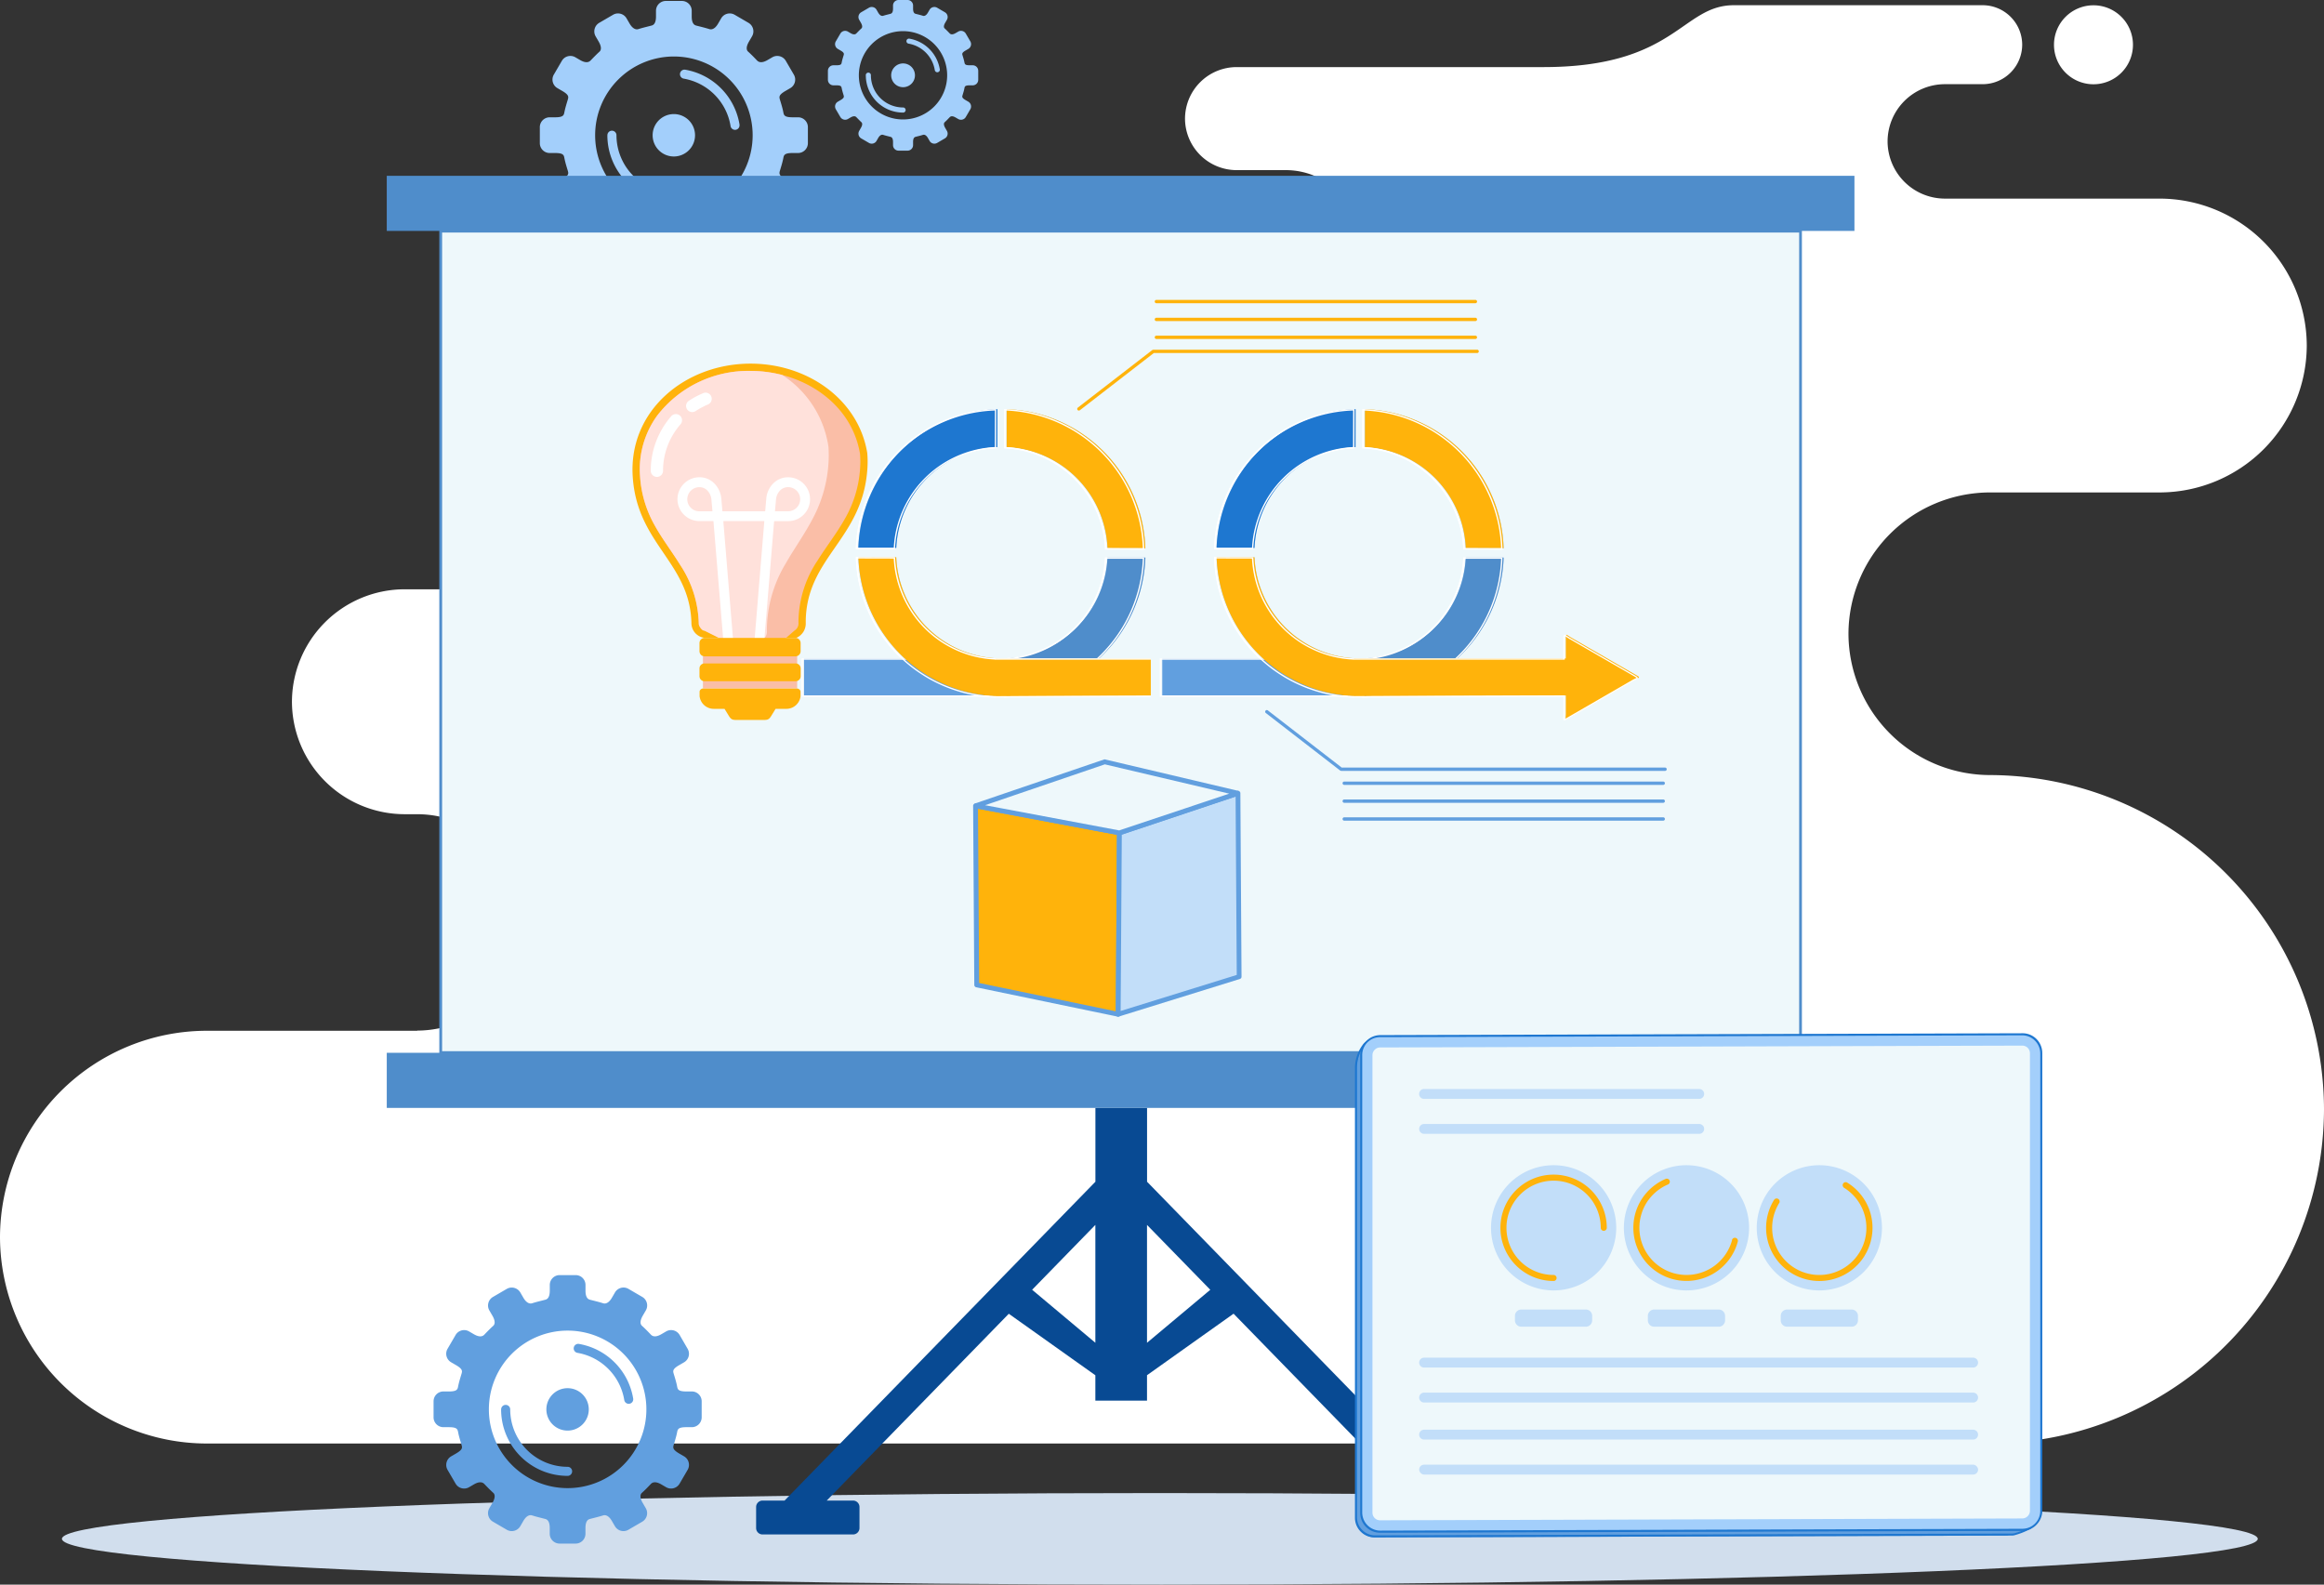 <svg xmlns="http://www.w3.org/2000/svg" width="329.594" height="224.727" viewBox="0 0 329.594 224.727">
  <rect x="0" y="0" width="329.594" height="224.727" fill="#333333" stroke="none"/>
  <g id="Grupo_131832" data-name="Grupo 131832" transform="translate(-1053 -2692)">
    <g id="scrum" transform="translate(1043.55 2663.34)">
      <path id="Trazado_120226" data-name="Trazado 120226" d="M140.132,30.834l-1.966,1.146a1.408,1.408,0,0,0-.509,1.909l.433.745c.515.885.286,1.279.134,1.419-.439.395-.846.821-1.254,1.241-.121.121-.5.547-1.5-.032l-.687-.4a1.4,1.4,0,0,0-1.909.5l-1.146,1.966a1.4,1.4,0,0,0,.509,1.909l.681.395c.942.547.916.827.8,1.222-.165.547-.337,1.095-.458,1.655-.108.5-.057.866-1.336.866h-.783a1.4,1.4,0,0,0-1.394,1.394v2.278a1.4,1.4,0,0,0,1.394,1.394h.783c1.279,0,1.228.356,1.336.866.121.566.293,1.114.458,1.655.121.4.14.675-.8,1.222l-.681.395a1.407,1.407,0,0,0-.509,1.909l1.146,1.966a1.4,1.4,0,0,0,1.909.5l.687-.4c1-.585,1.381-.159,1.5-.032.407.426.815.846,1.254,1.241.159.146.382.541-.134,1.426l-.433.745a1.4,1.4,0,0,0,.509,1.909l1.966,1.146a1.4,1.4,0,0,0,1.909-.509l.433-.745c.522-.9,1.031-.859,1.247-.789.63.2,1.209.331,1.858.5.235.064.643.235.643,1.3v.8a1.4,1.4,0,0,0,1.394,1.394h2.278a1.4,1.4,0,0,0,1.394-1.394v-.8c0-1.069.407-1.241.643-1.3.649-.172,1.228-.3,1.858-.5.216-.07.732-.1,1.247.789l.433.745a1.407,1.407,0,0,0,1.909.509l1.966-1.146a1.4,1.4,0,0,0,.5-1.909l-.433-.745c-.515-.885-.293-1.279-.134-1.426.439-.395.846-.815,1.254-1.241.121-.127.5-.554,1.5.032l.687.4a1.4,1.4,0,0,0,1.909-.5l1.146-1.966a1.4,1.4,0,0,0-.5-1.909l-.681-.395c-.936-.547-.916-.827-.8-1.222.165-.547.337-1.095.458-1.655.108-.5.057-.866,1.336-.866h.783a1.4,1.4,0,0,0,1.394-1.394V46.769a1.393,1.393,0,0,0-1.394-1.394h-.783c-1.279,0-1.228-.363-1.336-.866-.121-.566-.293-1.114-.458-1.655-.121-.4-.14-.675.8-1.222l.681-.395a1.4,1.4,0,0,0,.5-1.909l-1.146-1.966a1.4,1.4,0,0,0-1.909-.5l-.687.4c-1,.579-1.381.153-1.5.032-.407-.426-.815-.846-1.254-1.241-.159-.14-.382-.541.134-1.419l.433-.745a1.4,1.4,0,0,0-.5-1.909l-1.966-1.146a1.4,1.4,0,0,0-1.909.5l-.433.745c-.522.9-1.031.859-1.247.789-.63-.2-1.209-.331-1.858-.5-.235-.064-.643-.235-.643-1.3v-.8a1.393,1.393,0,0,0-1.394-1.394h-2.278a1.393,1.393,0,0,0-1.394,1.394v.8c0,1.069-.407,1.241-.643,1.3-.649.172-1.228.3-1.858.5-.216.07-.726.1-1.247-.789l-.433-.745a1.4,1.4,0,0,0-1.909-.5h0Zm8.623,14.084a3.007,3.007,0,1,1-3.01,3,3.005,3.005,0,0,1,3.01-3Zm-9.425,3a.643.643,0,1,1,1.286,0,8.148,8.148,0,0,0,8.14,8.14.643.643,0,0,1,0,1.286,9.43,9.43,0,0,1-9.431-9.425h0ZM158.06,46.4a.641.641,0,1,1-1.266.2,8.148,8.148,0,0,0-6.638-6.708.642.642,0,0,1,.216-1.266,9.437,9.437,0,0,1,7.694,7.764h0Zm-9.3-9.648a11.169,11.169,0,1,1-11.169,11.169A11.171,11.171,0,0,1,148.756,36.752Z" transform="translate(-43.737 -0.08)" fill="#a3cffb" fill-rule="evenodd"/>
      <path id="Trazado_120227" data-name="Trazado 120227" d="M178.959,374.363c85.762,0,155.709-2.915,155.709-6.491s-69.947-6.491-155.709-6.491S23.25,364.295,23.25,367.871s69.947,6.491,155.709,6.491Z" transform="translate(-5.018 -120.976)" fill="#d1deed" fill-rule="evenodd"/>
      <path id="Trazado_120228" data-name="Trazado 120228" d="M306.351,41.033a5.6,5.6,0,1,1,5.6-5.6,5.6,5.6,0,0,1-5.6,5.6ZM68.629,175.264H38.718A29.354,29.354,0,0,0,9.45,204.532h0A29.358,29.358,0,0,0,38.718,233.8H291.644a47.542,47.542,0,0,0,47.4-47.4h0a47.538,47.538,0,0,0-47.4-47.4h0a20.1,20.1,0,0,1-20.04-20.04h0a20.1,20.1,0,0,1,20.04-20.04h24.12A20.9,20.9,0,0,0,336.6,78.085h0a20.9,20.9,0,0,0-20.836-20.836h-30.5a8.14,8.14,0,0,1-8.114-8.114h0a8.136,8.136,0,0,1,8.114-8.114h5.378a5.617,5.617,0,0,0,5.6-5.6h0a5.617,5.617,0,0,0-5.6-5.6H255.356c-7.427,0-8.261,8.776-27.022,8.776H184.817a7.331,7.331,0,0,0-7.306,7.306h0a7.327,7.327,0,0,0,7.306,7.306h7.013a10.616,10.616,0,0,1,10.583,10.583h0a10.616,10.616,0,0,1-10.583,10.583H170.715c-28.511,0-32.539,7.452-37.529,22.268s-30.923,16.012-30.923,16.012H66.8A16,16,0,0,0,50.854,128.6h0A16,16,0,0,0,66.8,144.551h1.826a15.389,15.389,0,0,1,15.344,15.344h0a15.389,15.389,0,0,1-15.344,15.344h0Z" transform="translate(0 -0.422)" fill="#fff" fill-rule="evenodd"/>
      <rect id="Rectángulo_40459" data-name="Rectángulo 40459" width="208.149" height="7.815" transform="translate(64.302 53.594)" fill="#4f8dcb"/>
      <rect id="Rectángulo_40460" data-name="Rectángulo 40460" width="208.149" height="7.815" transform="translate(64.302 177.967)" fill="#4f8dcb"/>
      <rect id="Rectángulo_40461" data-name="Rectángulo 40461" width="192.856" height="116.564" transform="translate(71.951 61.403)" fill="#eef8fb"/>
      <path id="Trazado_120229" data-name="Trazado 120229" d="M107.745,196.314H300.206V80.215H107.745V196.307h0Zm192.659.471H107.35V79.75H300.594V196.785h-.2Z" transform="translate(-35.596 -18.576)" fill="#4f8dcb" fill-rule="evenodd"/>
      <path id="Trazado_120230" data-name="Trazado 120230" d="M233.387,286.02l44.084,45.216H280.6a.914.914,0,0,1,.91.91v2.985a.914.914,0,0,1-.91.91H267.759a.914.914,0,0,1-.91-.91v-2.985a.914.914,0,0,1,.91-.91h3.729l-25.825-26.493-12.276,8.725v3.608h-7.325v-3.6l-12.276-8.725-25.825,26.494H191.7a.914.914,0,0,1,.91.91v2.985a.914.914,0,0,1-.91.91H178.86a.91.91,0,0,1-.91-.91v-2.985a.914.914,0,0,1,.91-.91h3.125l44.084-45.216V275.57h7.325v10.462h0Zm0,22.847,8.973-7.516-8.973-9.2v16.718Zm-7.325-16.718-8.967,9.2,8.967,7.516Z" transform="translate(-61.266 -89.776)" fill="#084a93" fill-rule="evenodd"/>
      <g id="Grupo_113747" data-name="Grupo 113747" transform="translate(147.461 136.346)">
        <g id="Grupo_113744" data-name="Grupo 113744" transform="translate(0 6.257)">
          <path id="Trazado_120231" data-name="Trazado 120231" d="M226.85,208.24l20.4,3.831-.165,25.73-20.066-4.162Z" transform="translate(-226.506 -207.897)" fill="#ffb30b" fill-rule="evenodd"/>
          <path id="Trazado_120232" data-name="Trazado 120232" d="M246.885,237.942a.378.378,0,0,1-.07-.006l-20.066-4.162a.346.346,0,0,1-.274-.331l-.165-25.4a.339.339,0,0,1,.121-.261.347.347,0,0,1,.28-.076l20.4,3.831a.341.341,0,0,1,.28.337l-.165,25.73a.325.325,0,0,1-.127.261.346.346,0,0,1-.216.076Zm-19.728-4.779,19.391,4.022.165-25.03L227,208.451l.165,24.705Z" transform="translate(-226.31 -207.701)" fill="#619fdf"/>
        </g>
        <g id="Grupo_113745" data-name="Grupo 113745" transform="translate(20.231 4.467)">
          <path id="Trazado_120233" data-name="Trazado 120233" d="M275.632,205.43l-16.827,5.619-.165,25.73,17.157-5.327Z" transform="translate(-258.296 -205.086)" fill="#c2def9" fill-rule="evenodd"/>
          <path id="Trazado_120234" data-name="Trazado 120234" d="M258.444,236.92a.385.385,0,0,1-.2-.064.338.338,0,0,1-.14-.28l.165-25.73a.334.334,0,0,1,.235-.318l16.82-5.619a.329.329,0,0,1,.305.045.335.335,0,0,1,.14.274l.165,26.023a.329.329,0,0,1-.242.325L258.539,236.9a.28.28,0,0,1-.1.013Zm.509-25.825-.165,25.017L275.257,231l-.165-25.3-16.146,5.4Z" transform="translate(-258.1 -204.889)" fill="#619fdf"/>
        </g>
        <g id="Grupo_113746" data-name="Grupo 113746" transform="translate(0.223)">
          <path id="Trazado_120235" data-name="Trazado 120235" d="M264.073,202.885,247.247,208.5l-20.4-3.831,18.316-6.243Z" transform="translate(-226.729 -198.074)" fill="#eef8fb" fill-rule="evenodd"/>
          <path id="Trazado_120236" data-name="Trazado 120236" d="M247.2,208.651l-.089-.019-20.4-3.831-.051-.656,18.411-6.275,19,4.48.032.656-16.9,5.651Zm-19.086-4.277,19.041,3.577,15.6-5.212-17.641-4.156-17,5.8Z" transform="translate(-226.66 -197.87)" fill="#619fdf"/>
        </g>
      </g>
      <g id="Grupo_113748" data-name="Grupo 113748" transform="translate(173.929 86.681)">
        <path id="Trazado_120237" data-name="Trazado 120237" d="M301.607,119.85a20.361,20.361,0,0,1,19.671,19.735l-5.371-.013a15,15,0,0,0-14.3-14.351V119.85Zm19.671,21.09a20.361,20.361,0,0,1-19.671,19.608v-5.371a15,15,0,0,0,14.3-14.255l5.371.013h0Zm-21.027,19.608a20.357,20.357,0,0,1-19.671-19.716l5.371.013a15,15,0,0,0,14.3,14.338v5.371h0ZM280.58,139.47a20.358,20.358,0,0,1,19.671-19.62v5.371a15,15,0,0,0-14.3,14.268l-5.371-.013Z" transform="translate(-272.51 -119.837)" fill="#a3cffb" fill-rule="evenodd"/>
        <path id="Trazado_120238" data-name="Trazado 120238" d="M301.145,119.84a20.46,20.46,0,0,1,19.767,19.824v.1h-.1l-5.371-.013h-.089v-.089A14.912,14.912,0,0,0,301.139,125.4h-.089V119.84h.1Zm13.67,6.141a20.185,20.185,0,0,0-13.581-5.944v5.18a15.088,15.088,0,0,1,14.3,14.345l5.18.013a20.245,20.245,0,0,0-5.9-13.6h0Zm6.09,15.057a20.456,20.456,0,0,1-19.76,19.7h-.1v-5.556h.089a14.92,14.92,0,0,0,14.211-14.173v-.089h.1l5.371.013h.1v.1h0Zm-6.135,13.606a20.231,20.231,0,0,0,5.944-13.517l-5.18-.013A15.1,15.1,0,0,1,301.24,155.37v5.18a20.2,20.2,0,0,0,13.536-5.9h0Zm-14.994,6.09a20.449,20.449,0,0,1-19.767-19.811v-.1h.1l5.371.013h.089v.089a14.9,14.9,0,0,0,14.211,14.243h.089v5.562h-.1ZM286.113,154.6a20.206,20.206,0,0,0,13.574,5.938v-5.18a15.09,15.09,0,0,1-14.3-14.332l-5.18-.013a20.177,20.177,0,0,0,5.906,13.587h0Zm-6.1-15.045a20.455,20.455,0,0,1,19.76-19.716h.1V125.4h-.089a14.907,14.907,0,0,0-14.211,14.179v.089h-.1l-5.371-.013h-.1v-.1h0Zm6.129-13.619a20.181,20.181,0,0,0-5.938,13.524l5.18.013a15.084,15.084,0,0,1,14.294-14.262v-5.18a20.211,20.211,0,0,0-13.543,5.906Z" transform="translate(-272.303 -119.834)" fill="#fff" fill-rule="evenodd"/>
        <path id="Trazado_120239" data-name="Trazado 120239" d="M327.891,152.9a14.993,14.993,0,0,1-14.338,14.3l-.013,5.371A20.367,20.367,0,0,0,333.262,152.9Z" transform="translate(-284.495 -131.854)" fill="#4f8dcb" fill-rule="evenodd"/>
        <path id="Trazado_120240" data-name="Trazado 120240" d="M327.515,153.071a15.09,15.09,0,0,1-14.325,14.3l-.013,5.18a20.265,20.265,0,0,0,19.525-19.48h-5.18Zm-4.544,9.775a14.858,14.858,0,0,0,4.359-9.877v-.089h5.562v.1a20.461,20.461,0,0,1-19.818,19.767h-.1v-.1l.013-5.371v-.089h.089a14.881,14.881,0,0,0,9.883-4.34Z" transform="translate(-284.291 -131.847)" fill="#fff" fill-rule="evenodd"/>
        <path id="Trazado_120241" data-name="Trazado 120241" d="M313.62,125.218a14.992,14.992,0,0,1,14.3,14.332l5.371.013A20.367,20.367,0,0,0,313.62,119.84v5.371Z" transform="translate(-284.524 -119.834)" fill="#ffb30b" fill-rule="evenodd"/>
        <path id="Trazado_120242" data-name="Trazado 120242" d="M313.251,125.208a15.089,15.089,0,0,1,14.3,14.332l5.18.013a20.265,20.265,0,0,0-19.48-19.525v5.18h0Zm9.775,4.544a14.871,14.871,0,0,0-9.877-4.359h-.089V119.83h.1a20.461,20.461,0,0,1,19.767,19.811v.1h-.1l-5.371-.013h-.089v-.089a14.822,14.822,0,0,0-4.34-9.883Z" transform="translate(-284.32 -119.83)" fill="#fff" fill-rule="evenodd"/>
        <path id="Trazado_120243" data-name="Trazado 120243" d="M285.938,139.521a14.992,14.992,0,0,1,14.332-14.3l.013-5.371a20.368,20.368,0,0,0-19.722,19.678h5.371Z" transform="translate(-272.503 -119.837)" fill="#1e77d0" fill-rule="evenodd"/>
        <path id="Trazado_120244" data-name="Trazado 120244" d="M285.388,139.511a15.09,15.09,0,0,1,14.325-14.3l.013-5.18a20.265,20.265,0,0,0-19.525,19.48h5.18Zm4.544-9.775a14.841,14.841,0,0,0-4.359,9.877v.089H280.01v-.1a20.461,20.461,0,0,1,19.818-19.767h.1v.1l-.013,5.371v.089h-.089a14.881,14.881,0,0,0-9.883,4.34Z" transform="translate(-272.303 -119.834)" fill="#fff" fill-rule="evenodd"/>
        <rect id="Rectángulo_40462" data-name="Rectángulo 40462" width="26.474" height="5.257" transform="translate(0.356 35.359)" fill="#619fdf"/>
        <path id="Trazado_120245" data-name="Trazado 120245" d="M294.381,175.561h-26.29v5.066h26.29v-5.066ZM268,175.37h26.57v5.441H267.9V175.37Z" transform="translate(-267.9 -140.024)" fill="#fff" fill-rule="evenodd"/>
        <path id="Trazado_120246" data-name="Trazado 120246" d="M300.241,167.171a14.993,14.993,0,0,1-14.3-14.338l-5.371-.013a20.353,20.353,0,0,0,19.671,19.716l29.854-.1v2.527c0,.8-.2,1.012.445.636l4.786-2.762,4.448-2.571c.694-.4.98-.331.331-.706L335.32,166.8l-4.455-2.571c-.694-.4-.776-.681-.776.064v2.883H300.235v-.013Z" transform="translate(-272.507 -131.825)" fill="#ffb30b" fill-rule="evenodd"/>
        <path id="Trazado_120247" data-name="Trazado 120247" d="M299.685,167.353a15.09,15.09,0,0,1-14.3-14.332l-5.18-.013a20.271,20.271,0,0,0,19.576,19.531l29.854-.108h.1v2.622c0,.191-.013.35-.019.471a.67.67,0,0,0,0,.267h0s.089-.045.325-.178h0l4.786-2.762h0l4.448-2.571c.165-.1.305-.165.42-.223a.743.743,0,0,0,.229-.134s-.083-.057-.318-.191h0l-4.786-2.762h0l-4.448-2.571h0c-.165-.1-.293-.185-.4-.255a.886.886,0,0,0-.229-.134v3.347H299.691v-.019h0Zm-9.775-4.544a14.871,14.871,0,0,0,9.877,4.359h.089v.013h29.663v-2.787c0-.407.032-.56.2-.56a.69.69,0,0,1,.337.172c.1.07.229.153.388.248h0l4.448,2.571h0l4.786,2.762h0c.35.2.471.312.388.452-.045.076-.153.127-.312.2-.108.051-.248.121-.407.21l-4.448,2.571h0l-4.786,2.762h0c-.35.2-.5.255-.585.115h0a.731.731,0,0,1-.019-.375c.006-.121.019-.274.019-.458v-2.431l-29.758.1h0a20.449,20.449,0,0,1-19.767-19.811v-.1h.1l5.371.013h.089v.089a14.881,14.881,0,0,0,4.34,9.883Z" transform="translate(-272.307 -131.829)" fill="#fff" fill-rule="evenodd"/>
      </g>
      <g id="Grupo_113749" data-name="Grupo 113749" transform="translate(123.124 86.681)">
        <path id="Trazado_120248" data-name="Trazado 120248" d="M221.767,119.846a20.359,20.359,0,0,1,19.671,19.729l-5.371-.013a15,15,0,0,0-14.3-14.351V119.84h0Zm19.671,21.09a20.371,20.371,0,0,1-19.671,19.614V155.18a15,15,0,0,0,14.3-14.255l5.371.013h0Zm-21.027,19.614a20.358,20.358,0,0,1-19.671-19.722l5.371.013a14.992,14.992,0,0,0,14.3,14.332v5.371h0ZM200.74,139.467a20.358,20.358,0,0,1,19.671-19.62v5.371a15,15,0,0,0-14.3,14.268l-5.371-.013Z" transform="translate(-192.677 -119.834)" fill="#a3cffb" fill-rule="evenodd"/>
        <path id="Trazado_120249" data-name="Trazado 120249" d="M221.309,119.836a20.46,20.46,0,0,1,19.767,19.824v.1h-.1l-5.371-.013h-.089v-.089A14.912,14.912,0,0,0,221.3,125.4h-.089v-5.562h.1Zm13.67,6.135a20.212,20.212,0,0,0-13.574-5.944v5.18A15.089,15.089,0,0,1,235.7,139.552l5.18.013a20.221,20.221,0,0,0-5.906-13.6h0Zm6.09,15.051a20.456,20.456,0,0,1-19.76,19.7h-.1v-5.556h.089A14.908,14.908,0,0,0,235.513,141v-.089h.1l5.371.013h.1v.1h0Zm-6.135,13.613a20.231,20.231,0,0,0,5.944-13.517l-5.18-.013A15.1,15.1,0,0,1,221.4,155.354v5.18a20.2,20.2,0,0,0,13.536-5.9h0Zm-14.994,6.09a20.461,20.461,0,0,1-19.76-19.818v-.1h.1l5.371.013h.089v.089a14.9,14.9,0,0,0,14.211,14.243h.089v5.562h-.1Zm-13.664-6.135a20.206,20.206,0,0,0,13.574,5.938v-5.18a15.09,15.09,0,0,1-14.3-14.325l-5.18-.013a20.177,20.177,0,0,0,5.906,13.587h0Zm-6.09-15.045a20.455,20.455,0,0,1,19.76-19.716h.1v5.556h-.089a14.907,14.907,0,0,0-14.211,14.179v.089h-.1l-5.371-.013h-.1v-.1h0Zm6.129-13.619a20.211,20.211,0,0,0-5.938,13.524l5.18.013a15.1,15.1,0,0,1,14.294-14.268v-5.18a20.211,20.211,0,0,0-13.543,5.906Z" transform="translate(-192.473 -119.83)" fill="#fff" fill-rule="evenodd"/>
        <path id="Trazado_120250" data-name="Trazado 120250" d="M248.055,152.9a14.987,14.987,0,0,1-14.332,14.3l-.013,5.371A20.363,20.363,0,0,0,253.432,152.9h-5.371Z" transform="translate(-204.665 -131.854)" fill="#4f8dcb" fill-rule="evenodd"/>
        <path id="Trazado_120251" data-name="Trazado 120251" d="M247.675,153.071a15.089,15.089,0,0,1-14.332,14.3l-.013,5.18a20.265,20.265,0,0,0,19.525-19.48Zm-4.544,9.775a14.857,14.857,0,0,0,4.359-9.877v-.089h5.562v.1a20.461,20.461,0,0,1-19.818,19.76h-.1v-.1l.013-5.371v-.089h.089a14.881,14.881,0,0,0,9.883-4.34Z" transform="translate(-204.457 -131.847)" fill="#fff" fill-rule="evenodd"/>
        <path id="Trazado_120252" data-name="Trazado 120252" d="M233.78,125.221a14.993,14.993,0,0,1,14.3,14.338l5.371.013A20.367,20.367,0,0,0,233.78,119.85Z" transform="translate(-204.69 -119.837)" fill="#ffb30b" fill-rule="evenodd"/>
        <path id="Trazado_120253" data-name="Trazado 120253" d="M233.415,125.208a15.1,15.1,0,0,1,14.3,14.332l5.18.013a20.265,20.265,0,0,0-19.48-19.525v5.18Zm9.775,4.544a14.825,14.825,0,0,0-9.871-4.359h-.089V119.83h.1a20.461,20.461,0,0,1,19.767,19.818v.1H253l-5.371-.013h-.089v-.089a14.838,14.838,0,0,0-4.34-9.883Z" transform="translate(-204.49 -119.83)" fill="#fff" fill-rule="evenodd"/>
        <path id="Trazado_120254" data-name="Trazado 120254" d="M206.108,139.521a14.992,14.992,0,0,1,14.332-14.3l.013-5.371a20.367,20.367,0,0,0-19.722,19.671H206.1Z" transform="translate(-192.673 -119.837)" fill="#1e77d0" fill-rule="evenodd"/>
        <path id="Trazado_120255" data-name="Trazado 120255" d="M205.548,139.511a15.1,15.1,0,0,1,14.332-14.3l.013-5.18a20.265,20.265,0,0,0-19.525,19.48Zm4.544-9.775a14.871,14.871,0,0,0-4.359,9.877v.089H200.17v-.1a20.461,20.461,0,0,1,19.811-19.767h.1v.1l-.013,5.371v.089h-.089A14.851,14.851,0,0,0,210.092,129.736Z" transform="translate(-192.469 -119.834)" fill="#fff" fill-rule="evenodd"/>
        <rect id="Rectángulo_40463" data-name="Rectángulo 40463" width="26.474" height="5.257" transform="translate(0.356 35.359)" fill="#619fdf"/>
        <path id="Trazado_120256" data-name="Trazado 120256" d="M214.544,175.561h-26.29v5.066h26.29v-5.066Zm-26.385-.191h26.576v5.441H188.07V175.37h.1Z" transform="translate(-188.07 -140.024)" fill="#fff" fill-rule="evenodd"/>
        <path id="Trazado_120257" data-name="Trazado 120257" d="M220.411,167.175a14.987,14.987,0,0,1-14.3-14.332l-5.371-.013a20.367,20.367,0,0,0,19.671,19.722l21.8-.076v-5.282h-21.8v-.013Z" transform="translate(-192.677 -131.829)" fill="#ffb30b" fill-rule="evenodd"/>
        <path id="Trazado_120258" data-name="Trazado 120258" d="M219.855,167.339a15.09,15.09,0,0,1-14.3-14.325l-5.18-.013a20.271,20.271,0,0,0,19.576,19.531l22.058-.076v.191l-22.058.076h0a20.461,20.461,0,0,1-19.76-19.818v-.1h.1l5.371.013h.089v.089a14.9,14.9,0,0,0,14.217,14.243h.089v.013h21.962v.191H219.861v-.019Z" transform="translate(-192.477 -131.821)" fill="#fff" fill-rule="evenodd"/>
      </g>
      <g id="Grupo_113750" data-name="Grupo 113750" transform="translate(99.152 80.234)">
        <rect id="Rectángulo_40464" data-name="Rectángulo 40464" width="13.364" height="4.614" transform="translate(9.99 41.455)" fill="#fabea7"/>
        <path id="Trazado_120259" data-name="Trazado 120259" d="M173.636,148.584a2.2,2.2,0,0,0,1.336-2.113v-.325c.159-9.043,8.1-11.576,8.744-21.574a14.829,14.829,0,0,0-.019-2.2c-1.241-7.586-8.451-12.677-16.553-12.677-9.228,0-17.3,6.612-16.712,15.993.611,9.705,8.184,12.162,8.331,20.931a2.1,2.1,0,0,0,1.877,1.966h12.989Z" transform="translate(-150.402 -109.7)" fill="#ffb30b" fill-rule="evenodd"/>
        <path id="Trazado_120260" data-name="Trazado 120260" d="M173.965,148.139l-3.456,3.01-6.377-1.54-2.947-1.47h-.038c-.305,0-.757-.643-.757-.948a15.665,15.665,0,0,0-2.622-8.343c-1.171-1.9-2.546-3.672-3.634-5.632a16.2,16.2,0,0,1-2.081-7.013,12.951,12.951,0,0,1,2.431-8.553,16.318,16.318,0,0,1,13.25-6.339c7.16,0,14.294,4.372,15.528,11.773a14.049,14.049,0,0,1,.013,2,16.473,16.473,0,0,1-2.215,7.293c-1.152,2.043-2.609,3.876-3.844,5.861a15.9,15.9,0,0,0-2.686,8.49v.325a1.169,1.169,0,0,1-.56,1.082Z" transform="translate(-150.992 -110.285)" fill="#fabea7" fill-rule="evenodd"/>
        <path id="Trazado_120261" data-name="Trazado 120261" d="M169.485,149.39l-1.266,1.209-4.073-.98-2.947-1.47h-.038c-.305,0-.757-.643-.757-.948a15.665,15.665,0,0,0-2.622-8.343c-1.171-1.9-2.546-3.672-3.628-5.632a16.2,16.2,0,0,1-2.081-7.013,12.951,12.951,0,0,1,2.431-8.553,16.318,16.318,0,0,1,13.25-6.339,17.968,17.968,0,0,1,4.474.573,14.654,14.654,0,0,1,6.561,10.176,16.753,16.753,0,0,1,.013,2.189,19.168,19.168,0,0,1-2.215,7.955c-1.152,2.227-2.609,4.226-3.844,6.389a18.463,18.463,0,0,0-2.686,9.26v.356a1.3,1.3,0,0,1-.56,1.177Z" transform="translate(-150.999 -110.289)" fill="#ffe1db" fill-rule="evenodd"/>
        <path id="Trazado_120262" data-name="Trazado 120262" d="M165.343,179.058a2.022,2.022,0,0,0,2,1.814h1.54l.6.98c.344.566.547.6,1.209.6h3.621c.662,0,.866-.032,1.209-.6l.6-.98h1.54a2.021,2.021,0,0,0,2-1.776v-.706a.525.525,0,0,0-.509-.4h-13.3a.519.519,0,0,0-.509.407.3.3,0,0,1,0,.076v.585h0Zm13.625-4.627H166.043a.716.716,0,0,0-.713.713v1.1a.712.712,0,0,0,.713.713h12.925a.716.716,0,0,0,.713-.713v-1.1a.712.712,0,0,0-.713-.713Zm-.032-3.621H166.068a.739.739,0,0,0-.738.738v1.146a.739.739,0,0,0,.738.738h12.868a.739.739,0,0,0,.738-.738v-1.146A.739.739,0,0,0,178.936,170.81Z" transform="translate(-155.83 -131.919)" fill="#ffb30b" fill-rule="evenodd"/>
        <path id="Trazado_120263" data-name="Trazado 120263" d="M172.764,157.791l1.368-16.553h1.986a3.1,3.1,0,0,0,2.2-.91h0a3.109,3.109,0,0,0-2.189-5.308A2.953,2.953,0,0,0,174,135.9a3.471,3.471,0,0,0-.98,2.17l-.153,1.769H166.8l-.153-1.769a3.543,3.543,0,0,0-.986-2.17,2.92,2.92,0,0,0-2.119-.885,3.121,3.121,0,0,0-2.2.916h0a3.088,3.088,0,0,0,0,4.391,3.12,3.12,0,0,0,2.2.91h1.986l1.368,16.553h1.394l-1.362-16.553h5.817l-1.362,16.553h1.394Zm1.489-17.947.146-1.655a2.1,2.1,0,0,1,.579-1.3,1.59,1.59,0,0,1,1.139-.471,1.737,1.737,0,0,1,1.209.5,1.705,1.705,0,0,1,0,2.418h0a1.7,1.7,0,0,1-1.209.5h-1.858Zm-8.865,0h-1.858a1.71,1.71,0,0,1-1.209-2.921h0a1.7,1.7,0,0,1,1.209-.5,1.543,1.543,0,0,1,1.133.471,2.1,2.1,0,0,1,.579,1.3l.146,1.655Z" transform="translate(-154.048 -118.906)" fill="#fff" fill-rule="evenodd"/>
        <path id="Trazado_120264" data-name="Trazado 120264" d="M162.54,117.865a.871.871,0,1,0-.681-1.6c-.363.153-.706.318-1.031.49s-.655.375-.974.585a.873.873,0,0,0,.961,1.457c.267-.178.547-.344.84-.5s.586-.3.878-.426h0Zm-3.838,2.787a.875.875,0,0,0-1.317-1.152,11.934,11.934,0,0,0-2.164,3.621,11.6,11.6,0,0,0-.751,4.13.872.872,0,0,0,1.744,0,9.863,9.863,0,0,1,.636-3.513,10.1,10.1,0,0,1,1.852-3.087Z" transform="translate(-151.881 -112.061)" fill="#fff" fill-rule="evenodd"/>
      </g>
      <g id="Grupo_113751" data-name="Grupo 113751" transform="translate(201.612 175.198)">
        <path id="Trazado_120265" data-name="Trazado 120265" d="M407.918,262.276c-2.73-.229-7.662.293-8.719.267l-82.847-2.049c-2.2-1.413-4.722,0-4.722,4.989v62.66a2.674,2.674,0,0,0,2.692,2.66l89.319-.261a7.779,7.779,0,0,0,4.55-2.011l-.28-66.256Z" transform="translate(-311.484 -259.304)" fill="#619fdf" fill-rule="evenodd"/>
        <path id="Trazado_120266" data-name="Trazado 120266" d="M406.612,262.268c-.433.038-.878.083-1.292.134a15.313,15.313,0,0,1-1.731.134l-87.3-2.049a1.061,1.061,0,0,0-.242.019c-.776.153-2.437-.694-3.43.414A5.611,5.611,0,0,0,311.4,264.3v63.857a2.755,2.755,0,0,0,.827,1.966,2.783,2.783,0,0,0,1.986.808l90.382-.261a1.575,1.575,0,0,0,.286-.032,10.953,10.953,0,0,0,2.393-.948v-.3a10.862,10.862,0,0,1-2.393.967,1.05,1.05,0,0,1-.229.025l-90.382.261a2.6,2.6,0,0,1-1.82-.745,2.509,2.509,0,0,1-.757-1.8V264.234a5.1,5.1,0,0,1,1.133-3.157c.948-1.063,2.533-.165,3.239-.305a.96.96,0,0,1,.185-.019l87.3,2.049a15.673,15.673,0,0,0,1.769-.134c.42-.045.872-.1,1.311-.134v-.28Z" transform="translate(-311.4 -259.436)" fill="#1e77d0" fill-rule="evenodd"/>
        <path id="Trazado_120267" data-name="Trazado 120267" d="M409.236,326.72V261.826a2.687,2.687,0,0,0-2.692-2.686l-91.082.261a2.707,2.707,0,0,0-2.692,2.7v64.894a2.692,2.692,0,0,0,2.692,2.686l91.082-.261A2.707,2.707,0,0,0,409.236,326.72Z" transform="translate(-311.898 -259)" fill="#a3cffb" fill-rule="evenodd"/>
        <path id="Trazado_120268" data-name="Trazado 120268" d="M408.546,327.64V262.746a1.082,1.082,0,0,0-1.076-1.076l-91.082.261a1.1,1.1,0,0,0-1.088,1.088v64.894a1.082,1.082,0,0,0,1.076,1.076l91.082-.261A1.1,1.1,0,0,0,408.546,327.64Z" transform="translate(-312.818 -259.92)" fill="#eef8fb" fill-rule="evenodd"/>
        <path id="Trazado_120269" data-name="Trazado 120269" d="M409.307,326.614V261.72a2.821,2.821,0,0,0-.821-1.986,2.762,2.762,0,0,0-1.986-.815l-91.057.261a2.826,2.826,0,0,0-2.024.853,2.893,2.893,0,0,0-.789,1.5,2.844,2.844,0,0,0-.051.522v64.894a2.8,2.8,0,0,0,2.813,2.8l91.057-.261a2.827,2.827,0,0,0,2.024-.853,2.893,2.893,0,0,0,.789-1.5,2.846,2.846,0,0,0,.051-.522h0Zm-.286-64.843v64.894a2.212,2.212,0,0,1-.045.465,2.542,2.542,0,0,1-.687,1.311,2.514,2.514,0,0,1-1.311.7,2.957,2.957,0,0,1-.484.051l-91.057.261a2.575,2.575,0,0,1-2.577-2.565V261.994a2.213,2.213,0,0,1,.045-.465,2.541,2.541,0,0,1,.687-1.311,2.514,2.514,0,0,1,1.311-.7,2.443,2.443,0,0,1,.484-.045l91.057-.261a2.575,2.575,0,0,1,2.577,2.565Z" transform="translate(-311.829 -258.92)" fill="#1e77d0" fill-rule="evenodd"/>
      </g>
      <g id="Grupo_113752" data-name="Grupo 113752" transform="translate(220.908 193.909)">
        <path id="Trazado_120270" data-name="Trazado 120270" d="M350.6,288.32a8.878,8.878,0,1,1-8.878,8.878A8.877,8.877,0,0,1,350.6,288.32Z" transform="translate(-341.72 -288.32)" fill="#c2def9" fill-rule="evenodd"/>
        <path id="Trazado_120271" data-name="Trazado 120271" d="M351.361,304.65a.426.426,0,0,1,0,.853,7.542,7.542,0,1,1,7.541-7.541.426.426,0,0,1-.853,0,6.687,6.687,0,1,0-6.689,6.689Z" transform="translate(-342.484 -289.084)" fill="#ffb30b" fill-rule="evenodd"/>
        <path id="Trazado_120272" data-name="Trazado 120272" d="M380.208,288.32a8.878,8.878,0,1,1-8.878,8.878A8.877,8.877,0,0,1,380.208,288.32Z" transform="translate(-352.486 -288.32)" fill="#c2def9" fill-rule="evenodd"/>
        <path id="Trazado_120273" data-name="Trazado 120273" d="M387.418,300.041a.427.427,0,0,1,.846.083h0a.423.423,0,0,1-.019.134,7.537,7.537,0,0,1-9.2,5.308.12.12,0,0,1-.051-.013,7.537,7.537,0,0,1-5.308-9.2.12.12,0,0,1,.013-.051,7.482,7.482,0,0,1,1.585-2.966h0a7.532,7.532,0,0,1,2.743-1.992.428.428,0,0,1,.331.789,6.631,6.631,0,0,0-2.431,1.769h0a6.571,6.571,0,0,0-1.406,2.647h0a6.689,6.689,0,0,0,4.716,8.191h.013a6.681,6.681,0,0,0,8.184-4.7Z" transform="translate(-353.249 -289.406)" fill="#ffb30b" fill-rule="evenodd"/>
        <path id="Trazado_120274" data-name="Trazado 120274" d="M409.818,288.32a8.878,8.878,0,1,1-8.878,8.878A8.877,8.877,0,0,1,409.818,288.32Z" transform="translate(-363.252 -288.32)" fill="#c2def9" fill-rule="evenodd"/>
        <path id="Trazado_120275" data-name="Trazado 120275" d="M414.013,292.833a.427.427,0,0,1,.56-.643,7.529,7.529,0,0,1,2.412,10.354v.013a7.549,7.549,0,0,1-10.38,2.431l-.019-.013a7.524,7.524,0,0,1-2.431-10.361.256.256,0,0,1,.064-.076h0a.419.419,0,0,1,.6,0,.427.427,0,0,1,.045.554,6.684,6.684,0,0,0,2.157,9.151l.057.038a6.684,6.684,0,0,0,9.152-2.157l.038-.057a6.684,6.684,0,0,0-2.157-9.151.419.419,0,0,1-.108-.076h0Z" transform="translate(-364.011 -289.696)" fill="#ffb30b" fill-rule="evenodd"/>
        <path id="Trazado_120276" data-name="Trazado 120276" d="M347.954,320.48h9.152a.9.9,0,0,1,.9.9v.636a.9.9,0,0,1-.9.9h-9.152a.9.9,0,0,1-.9-.9v-.636A.9.9,0,0,1,347.954,320.48Z" transform="translate(-343.658 -300.013)" fill="#c2def9"/>
        <path id="Trazado_120277" data-name="Trazado 120277" d="M377.574,320.48h9.151a.9.9,0,0,1,.9.9v.636a.9.9,0,0,1-.9.9h-9.151a.9.9,0,0,1-.9-.9v-.636A.9.9,0,0,1,377.574,320.48Z" transform="translate(-354.428 -300.013)" fill="#c2def9"/>
        <path id="Trazado_120278" data-name="Trazado 120278" d="M407.184,320.48h9.151a.9.9,0,0,1,.9.9v.636a.9.9,0,0,1-.9.9h-9.151a.9.9,0,0,1-.9-.9v-.636A.9.9,0,0,1,407.184,320.48Z" transform="translate(-365.194 -300.013)" fill="#c2def9"/>
      </g>
      <path id="Trazado_120279" data-name="Trazado 120279" d="M326.406,271.336h39.018a.7.7,0,0,1,.7.7h0a.7.7,0,0,1-.7.7H326.4a.7.7,0,0,1-.7-.7h0a.708.708,0,0,1,.7-.706Z" transform="translate(-114.987 -88.234)" fill="#c2def9"/>
      <path id="Trazado_120280" data-name="Trazado 120280" d="M326.41,279.13h39.018a.7.7,0,0,1,.7.7h0a.7.7,0,0,1-.7.7H326.41a.7.7,0,0,1-.7-.7h0A.7.7,0,0,1,326.41,279.13Z" transform="translate(-114.991 -91.07)" fill="#c2def9" fill-rule="evenodd"/>
      <path id="Trazado_120281" data-name="Trazado 120281" d="M326.41,331.21h77.864a.7.7,0,0,1,.7.7h0a.7.7,0,0,1-.7.7H326.41a.7.7,0,0,1-.7-.7h0A.7.7,0,0,1,326.41,331.21Z" transform="translate(-114.991 -110.006)" fill="#c2def9" fill-rule="evenodd"/>
      <path id="Trazado_120282" data-name="Trazado 120282" d="M326.41,339h77.864a.7.7,0,0,1,.7.7h0a.7.7,0,0,1-.7.7H326.41a.7.7,0,0,1-.7-.7h0A.7.7,0,0,1,326.41,339Z" transform="translate(-114.991 -112.838)" fill="#c2def9" fill-rule="evenodd"/>
      <path id="Trazado_120283" data-name="Trazado 120283" d="M326.41,347.26h77.864a.7.7,0,0,1,.7.7h0a.7.7,0,0,1-.7.7H326.41a.7.7,0,0,1-.7-.7h0A.7.7,0,0,1,326.41,347.26Z" transform="translate(-114.991 -115.842)" fill="#c2def9" fill-rule="evenodd"/>
      <rect id="Rectángulo_40465" data-name="Rectángulo 40465" width="79.27" height="1.406" rx="0.703" transform="translate(210.719 236.376)" fill="#c2def9"/>
      <path id="Trazado_120284" data-name="Trazado 120284" d="M260.735,95.961a.235.235,0,0,1,0-.471h45.242a.235.235,0,1,1,0,.471Zm-10.851,15.172a.234.234,0,0,1-.331-.038.241.241,0,0,1,.045-.331l10.552-8.159.14-.051h45.936a.235.235,0,0,1,.235.235.239.239,0,0,1-.235.235H260.372l-10.488,8.114h0Zm10.851-10.1a.235.235,0,0,1,0-.471h45.242a.235.235,0,1,1,0,.471Zm0-2.539a.235.235,0,0,1,0-.471h45.242a.235.235,0,1,1,0,.471Z" transform="translate(-87.284 -24.299)" fill="#ffb30b" fill-rule="evenodd"/>
      <path id="Trazado_120285" data-name="Trazado 120285" d="M302.6,202.1a.235.235,0,1,0,0,.471h45.242a.235.235,0,1,0,0-.471Zm-10.851-15.172a.232.232,0,0,0-.28.369l10.552,8.165.14.051H348.1a.235.235,0,0,0,0-.471H302.242l-10.488-8.114h0Zm10.851,10.1a.235.235,0,1,0,0,.471h45.242a.235.235,0,1,0,0-.471Zm0,2.539a.235.235,0,1,0,0,.471h45.242a.235.235,0,1,0,0-.471Z" transform="translate(-102.508 -57.527)" fill="#619fdf" fill-rule="evenodd"/>
      <path id="Trazado_120286" data-name="Trazado 120286" d="M116.452,314.767l-1.966,1.146a1.408,1.408,0,0,0-.509,1.909l.433.745c.515.885.286,1.279.134,1.426-.439.395-.846.815-1.254,1.241-.121.127-.5.547-1.5-.032l-.687-.4a1.4,1.4,0,0,0-1.909.5l-1.146,1.966a1.4,1.4,0,0,0,.509,1.909l.681.395c.936.547.916.827.8,1.222-.165.547-.337,1.095-.458,1.655-.108.5-.057.866-1.336.866h-.783a1.393,1.393,0,0,0-1.394,1.394v2.278a1.4,1.4,0,0,0,1.394,1.394h.783c1.279,0,1.228.363,1.336.866.121.566.293,1.114.458,1.655.121.4.14.675-.8,1.222l-.681.395a1.408,1.408,0,0,0-.509,1.909l1.146,1.966a1.4,1.4,0,0,0,1.909.5l.687-.4c1-.579,1.381-.153,1.5-.032.407.426.815.846,1.254,1.241.159.14.382.541-.134,1.426l-.433.745a1.4,1.4,0,0,0,.509,1.909l1.966,1.146a1.4,1.4,0,0,0,1.909-.5l.433-.745c.522-.9,1.031-.859,1.247-.789.63.2,1.209.331,1.858.5.235.064.643.236.643,1.3v.8a1.4,1.4,0,0,0,1.394,1.394h2.278a1.393,1.393,0,0,0,1.394-1.394v-.8c0-1.069.407-1.241.643-1.3.649-.172,1.228-.3,1.858-.5.216-.07.725-.108,1.247.789l.433.745a1.4,1.4,0,0,0,1.909.5l1.966-1.146a1.4,1.4,0,0,0,.5-1.909l-.433-.745c-.515-.885-.286-1.279-.127-1.426.439-.388.846-.815,1.254-1.241.121-.127.5-.547,1.5.032l.687.4a1.4,1.4,0,0,0,1.909-.5l1.146-1.966a1.4,1.4,0,0,0-.5-1.909l-.681-.395c-.936-.547-.916-.827-.8-1.222.165-.547.337-1.095.458-1.655.108-.5.057-.866,1.336-.866h.783a1.4,1.4,0,0,0,1.394-1.394v-2.278a1.393,1.393,0,0,0-1.394-1.394h-.783c-1.279,0-1.228-.363-1.336-.866-.121-.566-.293-1.114-.458-1.655-.121-.4-.146-.681.8-1.222l.681-.395a1.4,1.4,0,0,0,.5-1.909L140.96,321.3a1.4,1.4,0,0,0-1.909-.5l-.687.4c-1,.579-1.381.159-1.5.032-.407-.426-.815-.846-1.254-1.241-.159-.146-.382-.541.127-1.426l.433-.745a1.4,1.4,0,0,0-.5-1.909l-1.966-1.146a1.4,1.4,0,0,0-1.909.509l-.433.745c-.522.9-1.031.859-1.247.789-.63-.2-1.209-.331-1.858-.5-.235-.064-.643-.235-.643-1.3v-.8a1.393,1.393,0,0,0-1.394-1.394h-2.278a1.4,1.4,0,0,0-1.394,1.394v.8c0,1.069-.407,1.241-.643,1.3-.649.172-1.228.3-1.858.5-.216.07-.726.108-1.247-.789l-.433-.745a1.409,1.409,0,0,0-1.909-.509Zm8.623,14.084a3.007,3.007,0,1,1-3.01,3,3.005,3.005,0,0,1,3.01-3Zm-9.425,3.01a.643.643,0,1,1,1.286,0,8.148,8.148,0,0,0,8.14,8.14.643.643,0,0,1,0,1.286,9.43,9.43,0,0,1-9.431-9.425h0Zm18.729-1.521a.641.641,0,0,1-1.266.2,8.131,8.131,0,0,0-6.638-6.7.642.642,0,0,1,.216-1.266,9.42,9.42,0,0,1,7.688,7.764h0Zm-9.3-9.654a11.169,11.169,0,1,1-11.169,11.169A11.171,11.171,0,0,1,125.076,320.686Z" transform="translate(-35.127 -103.32)" fill="#619fdf" fill-rule="evenodd"/>
      <path id="Trazado_120287" data-name="Trazado 120287" d="M199.773,29.755l-1.1.643a.783.783,0,0,0-.286,1.069l.242.42c.286.5.165.719.076.8-.248.223-.471.458-.7.694-.07.07-.28.312-.84-.019l-.382-.223a.781.781,0,0,0-1.069.286l-.643,1.1a.785.785,0,0,0,.28,1.069l.382.223c.528.305.515.465.445.687-.089.305-.191.611-.255.929-.057.28-.032.484-.751.484h-.439a.782.782,0,0,0-.783.783v1.279a.782.782,0,0,0,.783.783h.439c.713,0,.687.2.751.484.064.318.165.624.255.929.064.223.083.382-.445.687l-.382.223a.786.786,0,0,0-.28,1.069l.643,1.1a.794.794,0,0,0,1.069.286l.382-.223c.56-.325.776-.089.84-.019.229.235.458.477.7.7.089.083.216.3-.076.8l-.242.42a.781.781,0,0,0,.286,1.069l1.1.643a.783.783,0,0,0,1.069-.286l.242-.42c.293-.5.579-.484.7-.439.35.115.675.185,1.037.28.134.032.363.134.363.725v.452a.782.782,0,0,0,.783.783h1.279a.782.782,0,0,0,.783-.783v-.452c0-.6.229-.694.363-.725.363-.1.687-.165,1.037-.28.121-.038.407-.057.7.439l.242.42a.783.783,0,0,0,1.069.286l1.1-.643a.783.783,0,0,0,.286-1.069l-.242-.42c-.286-.5-.165-.719-.076-.8.248-.223.471-.458.7-.7.07-.07.28-.305.84.019l.388.223a.783.783,0,0,0,1.069-.286l.643-1.1a.785.785,0,0,0-.28-1.069l-.382-.223c-.528-.305-.515-.465-.445-.687.089-.305.191-.611.255-.929.057-.28.032-.484.751-.484h.439a.782.782,0,0,0,.783-.783V38.7a.782.782,0,0,0-.783-.783h-.439c-.713,0-.687-.2-.751-.484-.064-.318-.165-.624-.255-.929-.07-.223-.083-.382.445-.687l.382-.223a.786.786,0,0,0,.28-1.069l-.643-1.1a.783.783,0,0,0-1.069-.286l-.388.223c-.56.325-.776.089-.84.019-.229-.235-.458-.477-.7-.694-.089-.076-.216-.305.076-.8l.242-.42a.781.781,0,0,0-.286-1.069l-1.1-.643a.786.786,0,0,0-1.069.28l-.242.42c-.293.5-.579.484-.7.445-.35-.115-.675-.185-1.037-.28-.134-.032-.363-.134-.363-.732v-.445a.782.782,0,0,0-.783-.783h-1.279a.782.782,0,0,0-.783.783v.445c0,.6-.229.694-.363.732-.363.1-.687.165-1.037.28-.121.038-.407.057-.7-.445l-.242-.42a.786.786,0,0,0-1.069-.28Zm4.837,7.9a1.686,1.686,0,1,1-1.686,1.686,1.689,1.689,0,0,1,1.686-1.686Zm-5.288,1.686a.363.363,0,1,1,.725,0A4.563,4.563,0,0,0,204.61,43.9a.363.363,0,0,1,.363.363.359.359,0,0,1-.363.363,5.28,5.28,0,0,1-5.282-5.282h0Zm10.5-.853a.361.361,0,1,1-.713.115,4.564,4.564,0,0,0-3.723-3.755.359.359,0,0,1-.293-.414.355.355,0,0,1,.414-.293,5.294,5.294,0,0,1,4.315,4.359h0ZM204.6,33.077a6.262,6.262,0,1,1-6.262,6.262A6.262,6.262,0,0,1,204.6,33.077Z" transform="translate(-67.084)" fill="#a3cffb" fill-rule="evenodd"/>
    </g>
  </g>
</svg>

